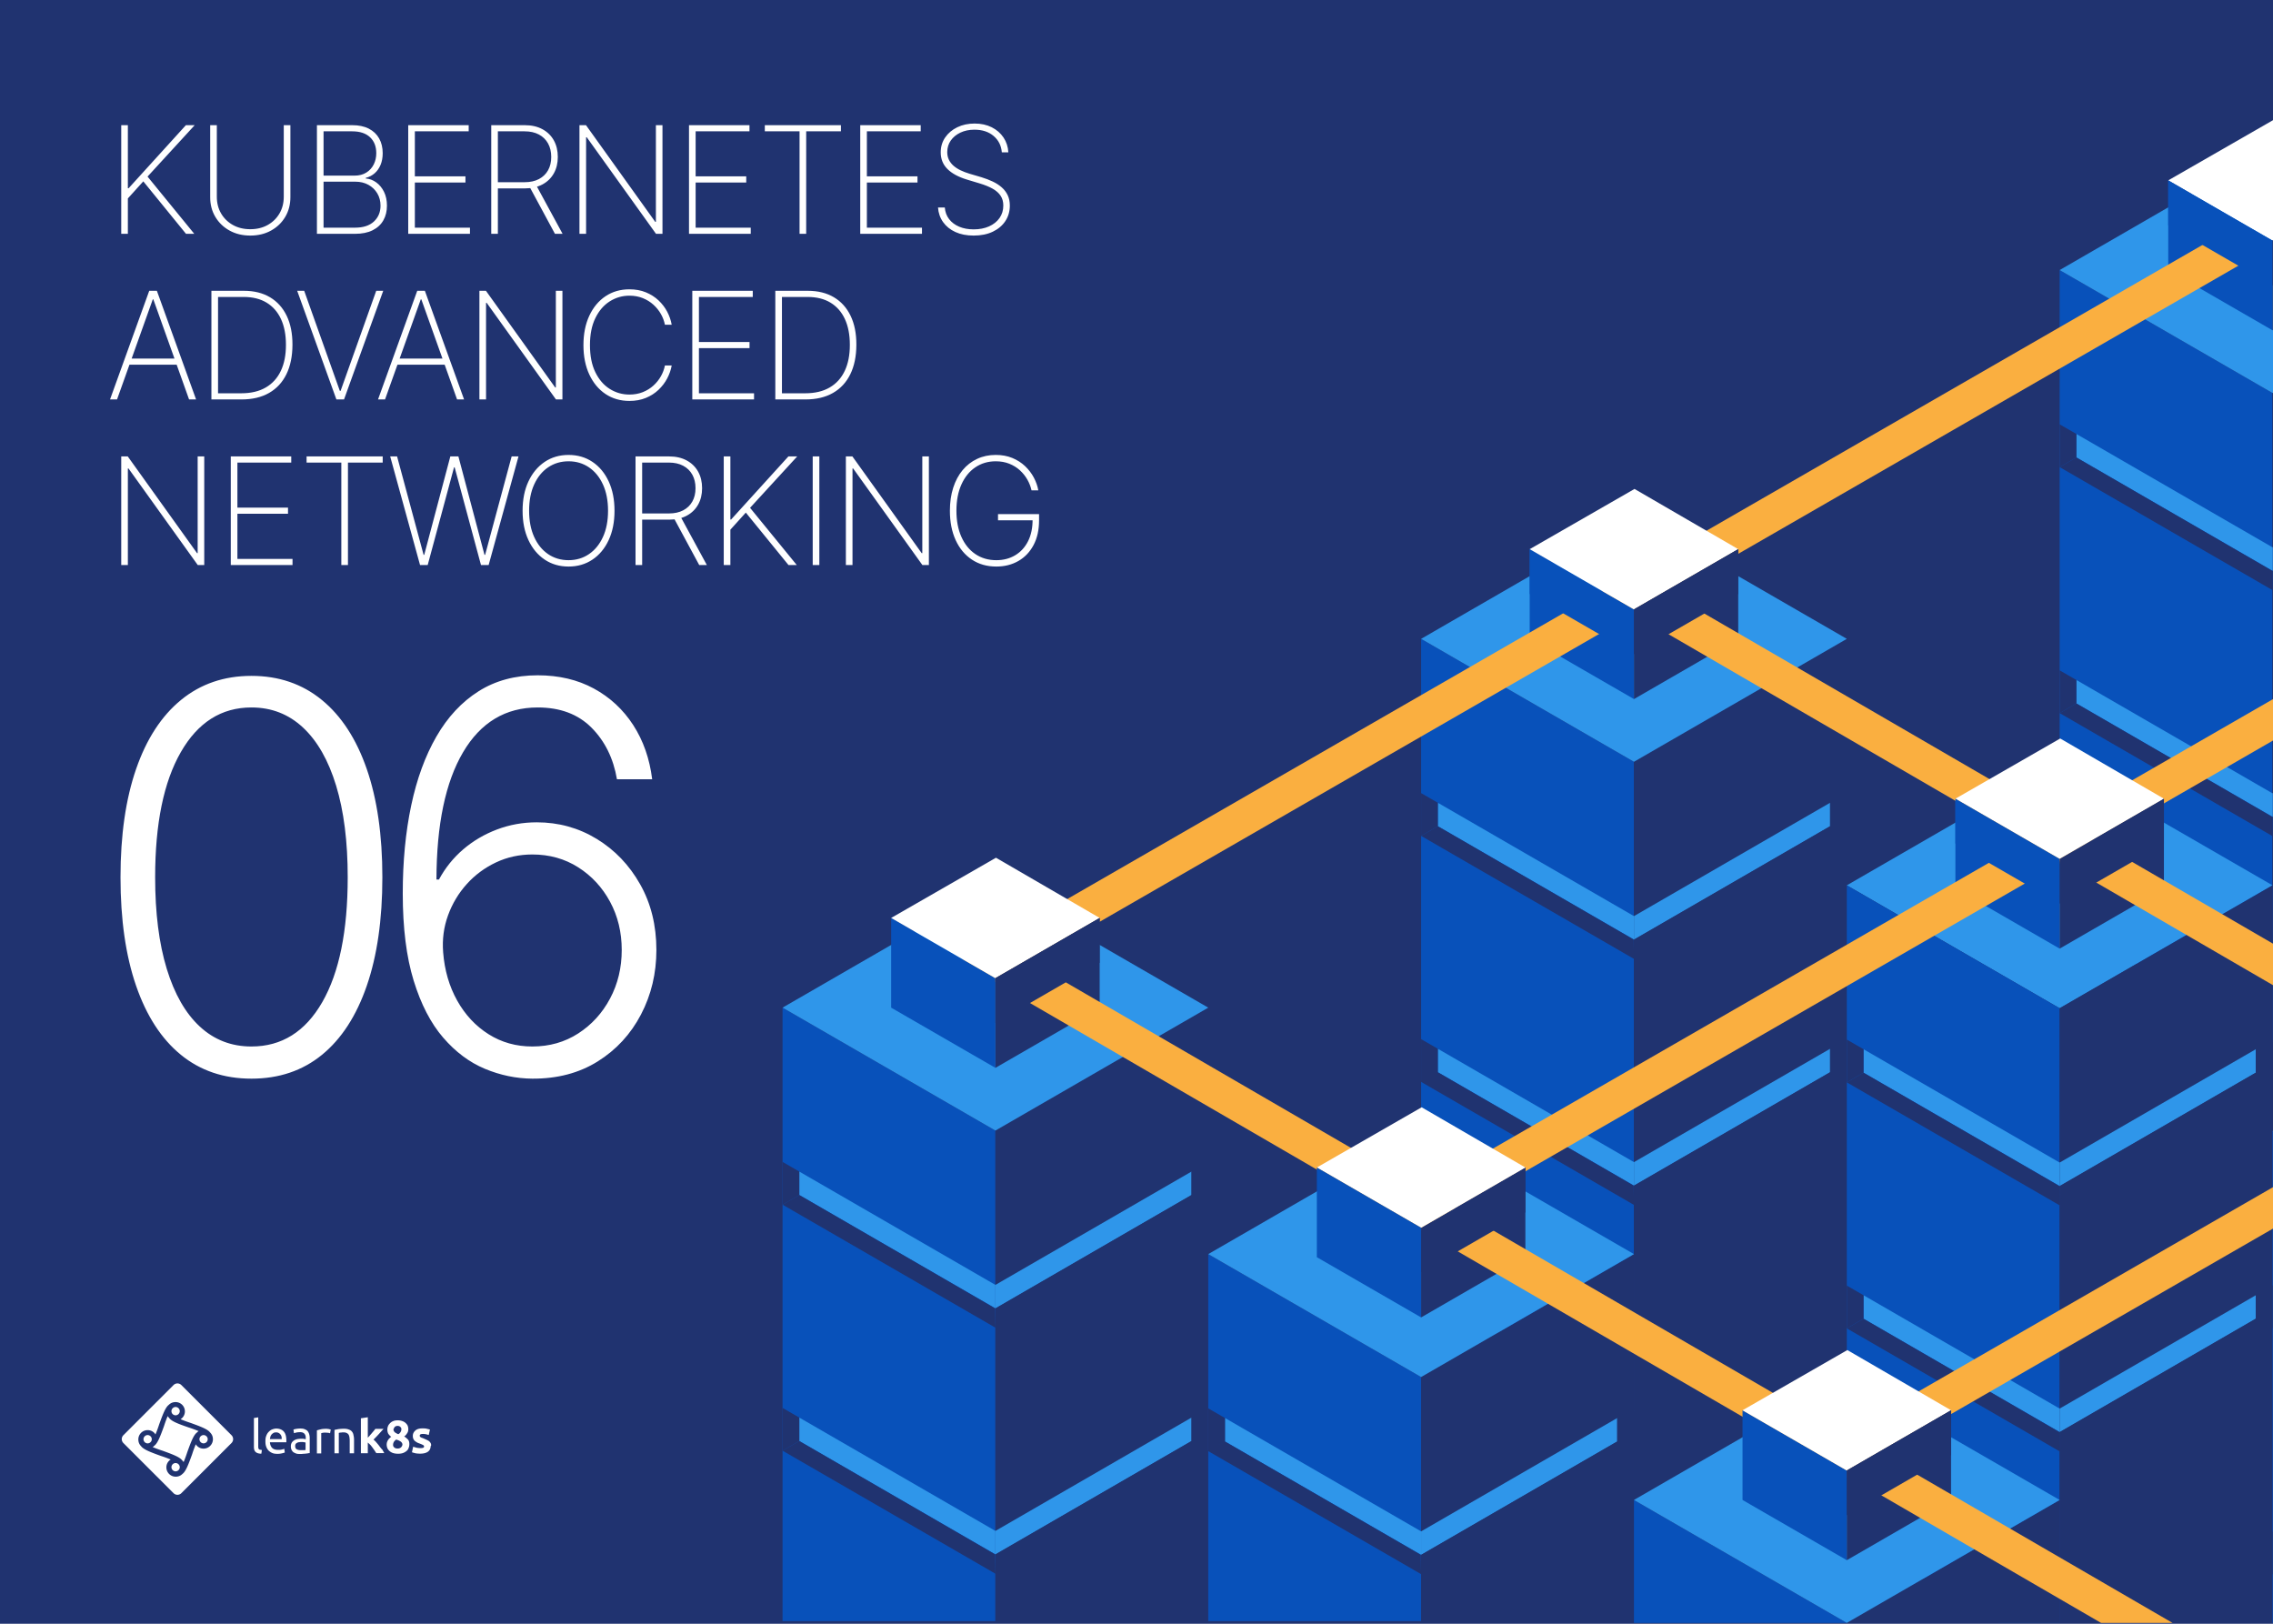 <svg viewBox="0 0 1400 1000" xmlns="http://www.w3.org/2000/svg"><g fill="none" fill-rule="evenodd"><path fill="#203370" d="M0 999.999h1400v-1000H0z"></path><g transform="translate(482, 74)"><path fill="#0851BA" d="M131.102 622.277v302.081H.002V546.569z"></path><path fill="#203370" d="M131.102 622.277v302.081h131.101V546.569z"></path><path fill="#2F96EA" d="M262.201 546.569l-131.1-75.706L0 546.569h.012H0l131.101 75.708 131.1-75.708h-.01zM131.102 868.833v14.442L10.31 813.476v-14.444z"></path><path fill="#203370" d="M131.102 895.185L.002 819.427l10.308-5.951 120.612 69.797z"></path><path fill="#203370" d="M10.31 799.034L.002 793.081v26.348l10.308-5.953z"></path><path fill="#2F96EA" d="M131.102 868.833v14.442l120.79-69.799v-14.444z"></path><path fill="#203370" d="M131.102 895.185l131.101-75.758-10.311-5.951-120.61 69.797z"></path><path fill="#203370" d="M251.892 799.034l10.309-5.953v26.348l-10.309-5.953z"></path><path fill="#2F96EA" d="M131.102 717.32v14.442L10.31 661.963v-14.442z"></path><path fill="#203370" d="M131.102 743.672L.002 667.915l10.308-5.952 120.612 69.799z"></path><path fill="#203370" d="M10.31 647.523L.002 641.568v26.35l10.308-5.955z"></path><path fill="#2F96EA" d="M131.102 717.32v14.442l120.79-69.799v-14.442z"></path><path fill="#203370" d="M131.102 743.672l131.101-75.757-10.311-5.952-120.61 69.799z"></path><path fill="#203370" d="M251.892 647.523l10.309-5.955v26.35l-10.309-5.955z"></path><path fill="#0851BA" d="M524.404 395.155v399.807l-131.101-75.707V319.449z"></path><path fill="#203370" d="M524.404 395.155v399.807l131.101-75.707V319.449z"></path><path fill="#2F96EA" d="M655.505 319.447l-131.101-75.708-131.101 75.708h.012-.012l131.101 75.706 131.101-75.706h-.012zM524.404 641.711v14.441l-120.792-69.798v-14.443z"></path><path fill="#203370" d="M524.404 668.063l-131.101-75.757 10.309-5.952 120.612 69.798zm-120.792-96.152l-10.309-5.954v26.349l10.309-5.954z"></path><path fill="#2F96EA" d="M524.404 641.711v14.441l120.792-69.798v-14.443z"></path><path fill="#203370" d="M524.404 668.063l131.101-75.757-10.309-5.952-120.612 69.798zm120.792-96.152l10.309-5.954v26.349l-10.309-5.954z"></path><path fill="#2F96EA" d="M524.404 490.2v14.44l-120.792-69.797V420.4z"></path><path fill="#203370" d="M524.404 516.55l-131.101-75.757 10.309-5.95 120.612 69.797z"></path><path fill="#203370" d="M403.612 420.4l-10.309-5.954v26.349l10.309-5.954z"></path><path fill="#2F96EA" d="M524.404 490.2v14.44l120.792-69.797V420.4z"></path><path fill="#203370" d="M524.404 516.55l131.101-75.757-10.309-5.95-120.612 69.797z"></path><path fill="#203370" d="M645.196 420.4l10.309-5.954v26.349l-10.309-5.954zm273.187-145.486l-.687.002v76.097"></path><path fill="#0851BA" d="M917.694 168.033v399.808l-131.101-75.71V92.325z"></path><path fill="#203370" d="M917.694 168.033v399.808l131.101-75.71V92.325z"></path><path fill="#2F96EA" d="M1048.796 92.325l-131.1-75.708-131.101 75.708h.012-.012l131.101 75.706 131.1-75.706h-.012zM917.694 414.587v14.442L796.902 359.23v-14.441z"></path><path fill="#203370" d="M917.694 440.939l-131.101-75.757 10.309-5.952 120.612 69.799z"></path><path fill="#203370" d="M796.904 344.791l-10.309-5.955v26.349l10.309-5.955z"></path><path fill="#2F96EA" d="M917.694 414.587v14.442l120.792-69.799v-14.441z"></path><path fill="#203370" d="M917.694 440.939l131.101-75.757-10.309-5.952-120.612 69.799z"></path><path fill="#2F96EA" d="M917.694 263.077v14.441L796.902 207.72v-14.444z"></path><path fill="#203370" d="M917.694 289.428l-131.101-75.757 10.309-5.951 120.612 69.797z"></path><path fill="#203370" d="M796.904 193.278l-10.309-5.953v26.348l10.309-5.953z"></path><path fill="#2F96EA" d="M917.694 263.077v14.441l120.792-69.798v-14.444z"></path><path fill="#203370" d="M917.694 289.428l131.101-75.757-10.309-5.951-120.612 69.797z"></path><path fill="#0851BA" d="M393.298 774.066v150.293h-131.1V698.358z"></path><path fill="#203370" d="M393.298 774.066v150.293h131.101V698.358z"></path><path fill="#2F96EA" d="M524.399 698.358L393.298 622.65l-131.1 75.708h.01-.01l131.1 75.708 131.101-75.708h-.012zM393.298 869.111v14.441l-120.791-69.798v-14.443z"></path><path fill="#203370" d="M393.298 895.462l-131.1-75.756 10.309-5.952 120.611 69.796zm-120.791-96.151l-10.309-5.953v26.348l10.309-5.953z"></path><path fill="#2F96EA" d="M393.298 869.111v14.441l120.79-69.798v-14.443z"></path><path fill="#203370" d="M393.298 895.462l131.101-75.756-10.311-5.952-120.609 69.796z"></path><path fill="#203370" d="M514.087 799.311l10.31-5.953v26.348l-10.31-5.953z"></path><path fill="#2F96EA" d="M917.699 471.237l-131.101-75.706L655.5 471.237h.01-.01l131.098 75.707 131.101-75.707h-.01z"></path><path fill="#0851BA" d="M786.598 546.944L655.5 471.237v399.805l93.896 54.225h37.202z"></path><path fill="#203370" d="M823.801 925.267l93.898-54.223V471.237l-131.101 75.707v378.323z"></path><path fill="#2F96EA" d="M786.598 793.5v14.44l-120.79-69.797V723.7z"></path><path fill="#203370" d="M786.598 819.851L655.5 744.093l10.308-5.95 120.61 69.797z"></path><path fill="#203370" d="M665.808 723.7l-10.308-5.953v26.348l10.308-5.953z"></path><path fill="#2F96EA" d="M786.598 793.5v14.44l120.792-69.797V723.7z"></path><path fill="#203370" d="M786.598 819.851l131.101-75.758-10.309-5.95-120.611 69.797z"></path><path fill="#203370" d="M907.39 723.7l10.309-5.953v26.348l-10.309-5.953z"></path><path fill="#2F96EA" d="M786.598 641.988v14.441l-120.79-69.798v-14.443z"></path><path fill="#203370" d="M786.598 668.34L655.5 592.583l10.308-5.952 120.61 69.798z"></path><path fill="#203370" d="M665.808 572.188l-10.308-5.954v26.349l10.308-5.954z"></path><path fill="#2F96EA" d="M786.598 641.988v14.441l120.792-69.798v-14.443z"></path><path fill="#203370" d="M786.598 668.34l131.101-75.757-10.309-5.952-120.611 69.798zm120.792-96.152l10.309-5.954v26.349l-10.309-5.954z"></path><path fill="#0851BA" d="M655.488 925.481v.012H524.387v-75.72z"></path><path fill="#203370" d="M655.488 925.481v.012h131.1v-75.72z"></path><path fill="#2F96EA" d="M786.588 849.773l-131.1-75.705-131.101 75.705h.012-.012l131.101 75.708 131.1-75.708h-.012z"></path><path fill="#0851BA" d="M1048.791 698.358v227.134l-131.1-.003V622.65z"></path><path fill="#2F96EA" d="M1048.791 546.944l-131.1 75.706h.01-.01l131.1 75.708z"></path><path fill="#203370" d="M927.999 875.115l-10.308-5.953v26.348l10.308-5.953zm120.792-55.361l-131.1-75.758 10.308-5.951 120.612 69.798z"></path><path fill="#203370" d="M927.999 723.605l-10.308-5.955V744l10.308-5.955z"></path><path fill="#0851BA" d="M917.694 74.171v55.24l-64.221-37.086V37.086z"></path><path fill="#FFF" d="M917.694 74.171l-64.221-37.085L918.031 0l63.884 37.086z"></path><path fill="#203370" d="M917.694 74.171v55.24l64.221-37.086V37.086z"></path><path fill="#0851BA" d="M524.404 301.294v55.24l-64.221-37.085v-55.24z"></path><path stroke="#FAAF40" stroke-width="22.1" d="M97.138 537.492L897.422 76.429"></path><path fill="#0851BA" d="M917.694 74.171v27.601l-64.221-37.085V37.086zm-393.29 227.123v27.602l-64.221-37.086v-27.601z"></path><path fill="#FFF" d="M524.404 301.294l-64.221-37.085 64.558-37.086 63.884 37.086z"></path><path fill="#203370" d="M524.404 301.294v55.24l64.221-37.085v-55.24z"></path><path fill="#0851BA" d="M131.102 528.416v55.238l-64.221-37.085v-55.238z"></path><path fill="#FFF" d="M131.102 528.416l-64.221-37.085 64.558-37.086 63.884 37.086z"></path><path fill="#203370" d="M131.102 528.416v55.238l64.221-37.085v-55.238z"></path><path fill="#0851BA" d="M786.598 454.981v55.238l-64.219-37.085v-55.238z"></path><path fill="#FAAF40" d="M353.818 681.605l11.033 19.149 683.966-394.05v-25.505z"></path><path fill="#203370" d="M786.598 454.981v55.238l64.221-37.085v-55.238zm-393.3 227.124v55.238l64.221-37.086v-55.238z"></path><path stroke="#FAAF40" stroke-width="22.1" d="M148.022 528.416l537.95 312.28"></path><path d="M1031.766 591.593l-415.757 239.53 11.033 19.148 419.016-241.407c-4.499-5.991-9.109-11.878-14.292-17.27" fill="#FAAF40"></path><path fill="#0851BA" d="M655.488 831.621v55.238l-64.221-37.085v-55.238z"></path><path fill="#FFF" d="M655.488 831.621l-64.221-37.085 64.557-37.087 63.885 37.087z"></path><path fill="#203370" d="M655.488 831.621v55.238l64.221-37.085v-55.238zM131.102 528.416v27.6l64.221-37.086v-27.599zm262.196 153.689v27.599l64.221-37.085v-27.6z"></path><path fill="#FFF" d="M393.298 682.105l-64.221-37.086 64.558-37.087 63.884 37.087z"></path><path fill="#0851BA" d="M393.298 682.105v55.238l-64.221-37.086v-55.238z"></path><path fill="#FAAF40" d="M546.875 291.739l-11.096 19.111 513.033 297.82v-25.556z"></path><path fill="#FFF" d="M786.598 454.981l-64.219-37.085 64.556-37.088 63.884 37.088z"></path><path fill="#0851BA" d="M786.598 454.981v27.6l-64.219-37.086v-27.599z"></path><path fill="#203370" d="M524.404 301.294v27.602l64.221-37.086v-27.601zm262.194 153.687v27.6l64.221-37.086v-27.599zM940.165 64.617l20.881 12.121 20.871-12.051V37.086l-64.223 37.085v27.601l21.286-12.291-9.911-5.753zm-12.166 824.94l-10.308 5.952 51.887 29.984h20.517z"></path><path fill="#FAAF40" d="M677.958 822.066l-11.096 19.11 145.247 84.317h44.02z"></path><path fill="#203370" d="M655.488 831.621v27.599l64.221-37.085v-27.599z"></path></g><path d="M78.754 144H74.67V77.09h4.084v38.846h.458l35.284-38.845h5.423l-29.044 31.658L119.658 144h-5.097l-26.3-32.311-9.507 10.52V144zm96.024-22.837V77.091h4.084v44.301q0 6.828-3.169 12.17-3.169 5.341-8.74 8.429-5.57 3.087-12.79 3.087-7.187 0-12.774-3.087-5.586-3.088-8.772-8.446-3.185-5.357-3.153-12.153V77.091h4.084v44.072q0 5.783 2.63 10.292 2.63 4.508 7.27 7.105 4.639 2.598 10.715 2.598 6.077 0 10.716-2.598 4.64-2.597 7.27-7.105 2.63-4.509 2.63-10.292zM218.693 144h-23.49V77.09h21.726q6.077 0 10.258 2.157 4.182 2.156 6.355 6.044 2.172 3.888 2.172 9.05 0 4.051-1.306 7.187-1.307 3.137-3.643 5.179-2.336 2.042-5.472 2.826v.392q3.463.261 6.436 2.401 2.973 2.14 4.786 5.799 1.813 3.66 1.813 8.527 0 5.13-2.205 9.033-2.205 3.904-6.583 6.11Q225.162 144 218.693 144zm-19.406-32.115v28.325h19.406q7.547 0 11.615-3.79 4.067-3.79 4.067-9.768 0-4.215-1.977-7.547-1.976-3.332-5.472-5.276-3.496-1.944-8.102-1.944h-19.537zm0-31.004v27.28h19.047q4.28 0 7.269-1.863 2.99-1.862 4.574-4.998 1.584-3.137 1.584-6.96 0-6.206-3.855-9.833-3.855-3.626-10.977-3.626h-17.642zM289.463 144h-38.028V77.09h37.244v3.79h-33.16v27.738h31.167v3.79h-31.168v27.802h33.945V144zm17.19 0h-4.083V77.09h20.615q6.338 0 10.912 2.484 4.573 2.483 7.024 6.877 2.45 4.394 2.45 10.21 0 5.75-2.45 10.111-2.45 4.362-7.008 6.812t-10.896 2.45H304.76v-3.822h18.36q5.162 0 8.821-1.928 3.66-1.927 5.62-5.407t1.96-8.216q0-4.77-1.96-8.315t-5.636-5.505q-3.675-1.96-8.837-1.96h-16.434V144zm18.786-30.318h4.606L346.511 144h-4.704l-16.368-30.318zm78.545-36.591h4.052V144h-3.986l-42.668-59.493h-.392V144h-4.084V77.09h4.019l42.667 59.56h.392V77.09zM462.404 144h-38.028V77.09h37.245v3.79h-33.16v27.738h31.167v3.79H428.46v27.802h33.945V144zm30.063-63.12h-21.399v-3.79h46.882v3.79h-21.399V144h-4.084V80.88zm75.41 63.12h-38.029V77.09h37.244v3.79h-33.16v27.738h31.167v3.79h-31.167v27.802h33.944V144zm53.193-50.182h-4.019q-.523-6.24-5.08-10.095-4.558-3.855-11.778-3.855-4.868 0-8.657 1.797-3.79 1.797-5.947 4.9-2.156 3.104-2.156 7.123 0 2.58.997 4.655.996 2.075 2.826 3.692t4.345 2.826q2.515 1.209 5.554 2.123l7.318 2.157q3.757 1.143 6.942 2.646 3.186 1.503 5.554 3.577 2.37 2.075 3.692 4.852 1.323 2.777 1.323 6.403 0 5.293-2.728 9.475-2.728 4.182-7.743 6.583-5.014 2.401-11.81 2.401-6.469 0-11.255-2.189-4.786-2.189-7.563-6.093t-3.136-9h4.181q.327 4.149 2.663 7.17 2.336 3.023 6.224 4.656 3.888 1.634 8.886 1.634 5.39 0 9.507-1.846t6.436-5.146q2.32-3.3 2.32-7.677 0-3.529-1.666-6.044-1.666-2.516-4.917-4.346-3.25-1.83-8.053-3.267l-7.809-2.352q-7.84-2.385-11.973-6.501-4.133-4.117-4.133-10.259 0-5.162 2.744-9.164t7.465-6.289q4.721-2.287 10.667-2.287 5.979 0 10.553 2.303 4.574 2.304 7.253 6.306 2.679 4.002 2.973 9.131zM94.11 184.35L72.09 246h-4.313l24.143-66.91h4.705L120.768 246h-4.312l-22.02-61.65h-.327zM78.198 224.6v-3.789h32.148v3.79H78.199zm70.574 21.4h-18.557v-66.91h19.994q9.41 0 16.107 3.987 6.697 3.986 10.275 11.418 3.577 7.433 3.544 17.822-.032 10.618-3.724 18.148-3.692 7.53-10.683 11.533Q158.737 246 148.773 246zM134.3 182.88v59.33h14.31q8.951 0 15.093-3.577 6.142-3.578 9.295-10.275 3.153-6.697 3.12-16.041 0-9.213-3.038-15.796-3.039-6.583-8.838-10.112-5.799-3.528-14.195-3.528H134.3zm48.75-3.79h4.312l21.955 61.65h.457l21.955-61.65h4.312L211.898 246h-4.705l-24.143-66.91zm76.128 5.26L237.158 246h-4.313l24.144-66.91h4.704L285.837 246h-4.313l-22.02-61.65h-.326zm-15.911 40.25v-3.789h32.148v3.79h-32.148zm99.095-45.51h4.051V246h-3.985l-42.668-59.493h-.392V246h-4.084v-66.91h4.019l42.667 59.56h.392v-59.56zM413.72 200h-4.182q-.653-3.398-2.45-6.583-1.797-3.185-4.623-5.75-2.826-2.565-6.55-4.068-3.725-1.502-8.233-1.502-6.6 0-12.137 3.512-5.538 3.512-8.854 10.307-3.316 6.796-3.316 16.63 0 9.899 3.316 16.694 3.316 6.796 8.854 10.275 5.537 3.48 12.137 3.48 4.508 0 8.233-1.487 3.724-1.487 6.55-4.051 2.826-2.565 4.623-5.767 1.797-3.201 2.45-6.6h4.182q-.719 4.052-2.76 7.94-2.042 3.888-5.358 7.04-3.316 3.153-7.809 4.999-4.492 1.846-10.111 1.846-8.364 0-14.735-4.264-6.37-4.263-9.98-12.006-3.61-7.743-3.61-18.1 0-10.356 3.61-18.099t9.98-12.006q6.371-4.264 14.735-4.264 5.62 0 10.111 1.846 4.493 1.846 7.809 4.966t5.358 7.008q2.041 3.888 2.76 8.004zm50.71 46h-38.028v-66.91h37.244v3.79h-33.16v27.738h31.167v3.79h-31.167v27.802h33.944V246zm31.664 0h-18.557v-66.91h19.994q9.41 0 16.107 3.987 6.697 3.986 10.275 11.418 3.577 7.433 3.544 17.822-.032 10.618-3.724 18.148-3.692 7.53-10.683 11.533Q506.058 246 496.094 246zm-14.473-63.12v59.33h14.31q8.951 0 15.093-3.577 6.142-3.578 9.295-10.275 3.153-6.697 3.12-16.041 0-9.213-3.038-15.796-3.039-6.583-8.838-10.112-5.799-3.528-14.195-3.528H481.62zm-359.872 98.21h4.05V348h-3.985l-42.668-59.493h-.392V348H74.67v-66.91h4.019l42.668 59.56h.392v-59.56zm58.42 66.91h-38.028v-66.91h37.244v3.79h-33.16v27.738h31.167v3.79h-31.168v27.802h33.945V348zm30.063-63.12h-21.4v-3.79h46.882v3.79h-21.399V348h-4.083v-63.12zM263.425 348h-4.705l-18.393-66.91h4.247l16.335 60.605h.392l16.074-60.604h4.966l16.074 60.604h.392l16.335-60.604h4.215L300.963 348h-4.704l-16.238-60.212h-.36L263.426 348zm115.07-33.455q0 10.357-3.593 18.084-3.594 7.726-9.98 12.006-6.388 4.28-14.719 4.28-8.364 0-14.75-4.296-6.388-4.297-9.981-12.023-3.594-7.727-3.594-18.05 0-10.357 3.61-18.067 3.61-7.71 9.98-12.007 6.371-4.296 14.735-4.296 8.331 0 14.718 4.28 6.387 4.28 9.981 12.006 3.594 7.727 3.594 18.083zm-3.985 0q0-9.31-3.12-16.139-3.12-6.828-8.609-10.569-5.488-3.74-12.578-3.74-7.09 0-12.578 3.708-5.489 3.708-8.609 10.552-3.12 6.845-3.12 16.188 0 9.246 3.088 16.09 3.087 6.845 8.576 10.602 5.488 3.757 12.643 3.757 7.09 0 12.578-3.74 5.489-3.741 8.609-10.57 3.12-6.827 3.12-16.139zM395.523 348h-4.084v-66.91h20.615q6.338 0 10.912 2.484 4.574 2.483 7.024 6.877t2.45 10.21q0 5.75-2.45 10.111-2.45 4.362-7.008 6.812-4.557 2.45-10.895 2.45h-18.46v-3.822h18.362q5.162 0 8.82-1.928 3.66-1.927 5.62-5.407t1.96-8.216q0-4.77-1.96-8.315t-5.636-5.505q-3.675-1.96-8.837-1.96h-16.433V348zm18.785-30.318h4.607L435.38 348h-4.705l-16.368-30.318zM449.86 348h-4.083v-66.91h4.083v38.846h.458l35.284-38.845h5.423l-29.044 31.658L490.763 348h-5.097l-26.3-32.311-9.507 10.52V348zm50.71-66.91h4.084V348h-4.083v-66.91zm67.503 0h4.052V348h-3.986l-42.668-59.493h-.392V348h-4.084v-66.91h4.019l42.667 59.56h.392v-59.56zM639.528 302h-4.181q-.752-3.398-2.549-6.583t-4.59-5.75q-2.793-2.565-6.534-4.068-3.74-1.502-8.38-1.502-7.09 0-12.562 3.708-5.472 3.708-8.56 10.552-3.087 6.845-3.087 16.188 0 9.246 3.071 16.107 3.071 6.86 8.609 10.602 5.538 3.74 12.888 3.74 6.567 0 11.647-3.038t7.923-8.69q2.842-5.652 2.777-13.526l1.438.686h-22.74v-3.79h25.288v3.79q0 8.854-3.382 15.24-3.381 6.388-9.343 9.818-5.963 3.43-13.608 3.43-8.625 0-15.06-4.28-6.437-4.279-9.981-12.005-3.545-7.727-3.545-18.084 0-7.775 2.025-14.113 2.026-6.338 5.783-10.863 3.757-4.525 8.952-6.959 5.194-2.434 11.467-2.434 5.685 0 10.226 1.879 4.541 1.878 7.857 5.03 3.316 3.154 5.374 7.025 2.059 3.872 2.777 7.89zM154.864 664.301q-25.466 0-43.446-14.678-17.98-14.678-27.588-42.502t-9.608-66.848q0-38.907 9.608-66.671 9.609-27.765 27.706-42.562 18.098-14.796 43.328-14.796 25.23 0 43.327 14.796 18.097 14.797 27.706 42.562 9.609 27.764 9.609 66.67 0 39.025-9.609 66.849-9.609 27.824-27.588 42.502-17.98 14.678-43.445 14.678zm0-19.807q27.941 0 43.622-27.293 15.68-27.293 15.68-76.928 0-33.012-7.133-56.414-7.132-23.403-20.396-35.782-13.263-12.38-31.773-12.38-27.706 0-43.505 27.53-15.798 27.529-15.798 77.046 0 33.011 7.133 56.355 7.133 23.344 20.396 35.605 13.264 12.261 31.774 12.261zm173.021 19.807q-14.973-.118-29.239-6.072-14.265-5.953-25.701-19.217-11.436-13.263-18.157-35.074-6.72-21.812-6.72-53.644 0-29.592 5.188-54.174 5.187-24.582 15.562-42.561 10.375-17.98 25.938-27.824 15.562-9.844 36.43-9.844 19.571 0 34.544 8.135 14.973 8.135 24.287 22.518 9.314 14.384 11.672 33.365h-21.693q-3.301-19.335-15.68-31.773-12.38-12.439-33.13-12.439-29.71 0-45.98 27.589-16.27 27.588-16.388 78.401h1.533q5.777-10.728 14.914-18.568 9.137-7.84 20.809-12.262 11.672-4.42 24.523-4.42 20.16 0 36.902 10.197 16.741 10.198 26.762 27.942 10.022 17.744 10.022 40.498 0 21.575-9.491 39.731-9.49 18.157-26.645 28.885-17.154 10.729-40.262 10.611zm0-19.807q15.798 0 28.236-8.017 12.439-8.017 19.63-21.516 7.192-13.5 7.192-29.887 0-16.388-7.192-29.71-7.191-13.323-19.63-21.222-12.438-7.9-28.236-7.9-12.026 0-22.4 4.894-10.376 4.892-17.98 13.322-7.604 8.43-11.554 19.276-3.95 10.847-3.006 22.755 1.297 16.623 8.665 29.769 7.369 13.145 19.335 20.69 11.967 7.546 26.94 7.546z" fill="#FFF" fill-rule="nonzero"></path><g transform="translate(75, 852)" fill="#FFF"><path d="M50.391 31.8c-1.386 0-2.559 1.173-2.559 2.558 0 1.387 1.173 2.559 2.557 2.559 1.386 0 2.56-1.172 2.56-2.56 0-1.384-1.173-2.557-2.56-2.557"></path><path d="M36.747 1.04c-1.386-1.387-3.517-1.387-4.904 0L1.04 31.845c-1.387 1.386-1.387 3.517 0 4.904l30.803 30.803c1.387 1.388 3.518 1.388 4.904 0l30.805-30.804c1.385-1.386 1.385-3.518 0-4.903L36.747 1.04zm13.644 39.12c-2.025 0-3.838-1.067-4.798-2.666a73.27 73.27 0 0 0-2.237 6.077c-2.346 6.5-3.944 10.659-5.97 12.151-1.067 1.065-2.451 1.704-4.157 1.704a5.731 5.731 0 0 1-5.755-5.708v-.048c0-2.025 1.065-3.838 2.664-4.795a73.293 73.293 0 0 0-6.077-2.24c-6.5-2.344-10.657-3.941-12.15-5.968-1.066-1.067-1.705-2.451-1.705-4.158a5.729 5.729 0 0 1 5.708-5.754h.047c2.025 0 3.839 1.065 4.796 2.664a73.493 73.493 0 0 0 2.24-6.076c2.344-6.502 3.943-10.658 5.97-12.15 1.065-1.067 2.45-1.706 4.156-1.706a5.73 5.73 0 0 1 5.756 5.708v.047c0 2.024-1.067 3.836-2.664 4.796a73.499 73.499 0 0 0 6.074 2.24c6.503 2.346 10.66 3.943 12.152 5.97 1.066 1.064 1.707 2.449 1.707 4.156 0 3.091-2.559 5.755-5.759 5.755h.002z"></path><path d="M190.455 37.284c-.107-.428-.426-.962-.746-1.281-.32-.426-.853-.745-1.494-1.063-.638-.322-1.384-.641-2.346-1.067-.424-.215-.85-.321-1.171-.427-.318-.107-.531-.32-.746-.428-.213-.105-.319-.21-.319-.425-.107-.106-.107-.32-.107-.427 0-.745.64-1.065 2.024-1.065.748 0 1.387.105 1.92.215.534.105 1.066.318 1.599.424l.747-3.303c-.534-.215-1.173-.321-2.025-.534-.853-.213-1.707-.213-2.666-.213-1.811 0-3.304.426-4.264 1.28-.958.852-1.597 1.917-1.597 3.303 0 .745.105 1.385.319 1.811.213.534.532.96.852 1.28.426.323.852.639 1.386.959.532.32 1.172.533 1.812.746a19 19 0 0 1 1.918.852c.427.214.641.535.641.854 0 .426-.215.745-.534.852-.32.108-.852.215-1.706.215-.745 0-1.492-.107-2.238-.215l-2.239-.639-.745 3.411c.319.106.96.321 1.812.534.851.212 2.024.32 3.304.32 2.023 0 3.624-.428 4.69-1.173 1.065-.747 1.704-1.919 1.704-3.411.428-.32.321-.852.215-1.385zm-16.524-4.647c.745-.425 1.28-1.065 1.812-1.917.534-.747.745-1.598.745-2.559 0-.64-.105-1.28-.317-1.917-.215-.64-.641-1.174-1.173-1.707a5.511 5.511 0 0 0-2.025-1.28 8.31 8.31 0 0 0-2.986-.532c-.96 0-1.918.106-2.665.427-.76.273-1.452.71-2.024 1.28-.534.533-1.066 1.172-1.279 1.812-.321.744-.428 1.384-.428 2.236 0 .96.215 1.814.534 2.454a7.518 7.518 0 0 0 1.813 1.918 9.647 9.647 0 0 0-1.067.96c-.321.319-.639.637-.852 1.066-.321.425-.428.85-.64 1.278a6.39 6.39 0 0 0-.212 1.598c0 .534.105 1.172.32 1.813.213.639.638 1.28 1.171 1.812a6.17 6.17 0 0 0 2.132 1.385c.852.32 2.025.533 3.304.533 1.173 0 2.132-.106 3.091-.424a7.706 7.706 0 0 0 2.238-1.281c.641-.531 1.065-1.173 1.28-1.919.321-.747.426-1.492.426-2.346 0-1.066-.213-1.916-.745-2.663-.641-.64-1.386-1.385-2.453-2.026v-.001zm-6.288-5.009c.107-.212.213-.532.426-.747.213-.212.428-.425.747-.532.32-.105.639-.213 1.065-.213.428 0 .853.108 1.066.213.32.107.535.321.746.532.178.188.322.404.427.64.106.214.106.427.106.64 0 .747-.214 1.28-.533 1.812a3.24 3.24 0 0 1-1.385 1.28c-1.067-.428-1.811-.852-2.345-1.385-.428-.535-.64-1.066-.64-1.707.106 0 .212-.213.32-.533zm4.37 11.724c-.427.428-1.174.748-2.132.748-.534 0-.958-.107-1.28-.214a2.312 2.312 0 0 1-.85-.532 3.285 3.285 0 0 1-.536-.747c-.105-.32-.105-.532-.105-.745 0-.748.213-1.387.533-1.92.32-.532.852-.959 1.385-1.383.534.21 1.066.319 1.494.532.425.212.852.425 1.173.639.317.212.637.531.852.85.213.323.319.748.319 1.174-.11.61-.408 1.17-.854 1.6v-.002zm-13.328-.718c-.532-.747-1.173-1.492-1.812-2.238a14.561 14.561 0 0 0-1.812-1.812c1.173-1.173 2.24-2.238 3.198-3.305a897.944 897.944 0 0 1 2.985-3.304h-5.01c-.32.32-.534.745-.96 1.173-.32.425-.745.852-1.172 1.384-.425.533-.852.962-1.279 1.494-.428.533-.852.959-1.278 1.385V20.833l-4.264.64v21.53h4.264v-6.607c.426.425.959.852 1.493 1.386.53.533.958 1.172 1.384 1.706.428.64.852 1.171 1.278 1.812.428.64.747 1.171 1.068 1.599h4.902c-.32-.641-.745-1.279-1.173-2.133-.639-.533-1.173-1.279-1.812-2.132zm-16.797-8.811c-.428-.637-1.067-1.065-1.918-1.384-.746-.322-1.813-.533-2.986-.533-1.279 0-2.45.105-3.517.212-.96.213-1.812.322-2.451.532v14.391h2.664V30.462c.106 0 .213 0 .426-.105.213 0 .428-.105.747-.105.32 0 .534 0 .852-.11h.853c.746 0 1.28.11 1.813.322.425.213.851.426 1.172.852.32.427.533.958.64 1.598.106.641.211 1.386.211 2.345v7.782h2.667v-8.314c0-.96-.107-1.919-.321-2.772-.107-.851-.426-1.598-.85-2.132h-.002zm-14.663-1.764c-.319 0-.533-.107-.851-.107h-.748c-1.171 0-2.238.107-3.091.32-.959.215-1.706.426-2.346.64v14.175h2.667V30.618c.105 0 .426-.108.959-.214.534-.105.958-.105 1.492-.105.745 0 1.385.105 1.918.105.533.106.854.214 1.067.32l.426-2.346c-.106 0-.321-.106-.534-.106-.426-.106-.639-.213-.959-.213zm-12.742 1.313c-.426-.533-1.067-.852-1.812-1.174-.747-.32-1.599-.425-2.666-.425-.958 0-1.811.105-2.558.214-.745.105-1.385.32-1.704.426l.319 2.238c.32-.107.852-.213 1.493-.427.773-.139 1.558-.21 2.344-.213.64 0 1.28.108 1.706.32.425.215.746.427 1.066.852.213.32.426.747.534 1.173.105.426.105.852.105 1.28v.744c-.105 0-.213 0-.426-.105-.213 0-.427-.106-.64-.106-.212 0-.533-.107-.851-.107h-.853c-.854 0-1.601.107-2.453.213-.746.213-1.385.426-2.025.852a4.323 4.323 0 0 0-1.386 1.386c-.32.639-.534 1.28-.534 2.132 0 .853.108 1.6.428 2.239.32.639.639 1.065 1.173 1.492a9.546 9.546 0 0 0 1.812.852c.745.212 1.492.212 2.344.212.64 0 1.173 0 1.812-.105.64 0 1.173-.105 1.706-.105.532-.108.96-.108 1.385-.214.426-.107.747-.107.959-.107v-9.273c0-.854-.105-1.6-.32-2.345a5.388 5.388 0 0 0-.958-1.92zm-1.385 11.618c-.322.107-.746.107-1.172.107h-1.706c-1.067 0-1.92-.213-2.453-.532-.64-.322-.96-1.067-.96-2.027 0-.534.108-.958.322-1.278.212-.321.532-.532.958-.747.427-.213.745-.321 1.28-.321.425-.105.852-.105 1.277-.105.641 0 1.173 0 1.6.105.427.11.746.11.961.215v4.584h-.106zM95.194 27.798c-.852 0-1.704.212-2.558.531-.853.321-1.492.855-2.131 1.494a6.34 6.34 0 0 0-1.494 2.451c-.426.96-.531 2.133-.531 3.413 0 1.171.105 2.13.424 3.088a6.99 6.99 0 0 0 1.388 2.454 7.576 7.576 0 0 0 2.344 1.598c.959.425 2.025.534 3.305.534.933.012 1.865-.098 2.77-.322.853-.212 1.387-.318 1.708-.532l-.323-2.24c-.318.11-.85.322-1.49.428-.64.215-1.387.215-2.346.215-1.705 0-2.878-.428-3.624-1.173-.747-.748-1.279-1.92-1.386-3.518h10.127v-.96c0-2.559-.534-4.476-1.599-5.649-1.067-1.171-2.665-1.812-4.584-1.812zm-3.942 6.395a33.6 33.6 0 0 1 .318-1.493c.213-.533.427-.959.747-1.278.32-.426.745-.639 1.173-.96.426-.212.959-.321 1.597-.321 1.066 0 1.919.428 2.558 1.175.64.747.962 1.704.853 2.983h-7.246v-.106zm-6.767 6.31c-.214-.213-.32-.426-.32-.638-.107-.32-.107-.64-.107-1.066V20.89l-2.664.427v17.801c0 1.385.321 2.45 1.065 3.092.64.639 1.812 1.065 3.519 1.065l.32-2.238c-.428-.106-.748-.106-1.067-.213a.97.97 0 0 1-.746-.321zM33.161 19.625c1.384 0 2.557-1.174 2.557-2.56 0-1.386-1.173-2.559-2.558-2.559-1.387 0-2.558 1.174-2.558 2.56 0 1.492 1.171 2.559 2.558 2.559zm-4.025 1.552c-.321-.321-.64-.64-.852-1.067a73.262 73.262 0 0 0-2.24 6.076c-2.344 6.504-3.943 10.66-5.968 12.151-.321.32-.64.64-1.067.853a73.826 73.826 0 0 0 6.077 2.239c6.501 2.344 10.657 3.943 12.15 5.968.321.32.639.64.854 1.065a74.001 74.001 0 0 0 2.237-6.075c2.345-6.502 3.944-10.657 5.969-12.15.321-.321.64-.64 1.066-.853a74.77 74.77 0 0 0-6.075-2.24c-6.502-2.236-10.765-3.837-12.151-5.968v.001zm4.024 27.852c-1.387 0-2.558 1.173-2.558 2.559 0 1.386 1.171 2.557 2.558 2.557 1.385 0 2.558-1.173 2.558-2.557 0-1.386-1.173-2.559-2.558-2.559zM15.93 31.8c-1.383 0-2.556 1.173-2.556 2.558 0 1.387 1.173 2.559 2.556 2.559 1.387 0 2.559-1.172 2.559-2.56 0-1.384-1.172-2.557-2.56-2.557z"></path></g></g></svg>
